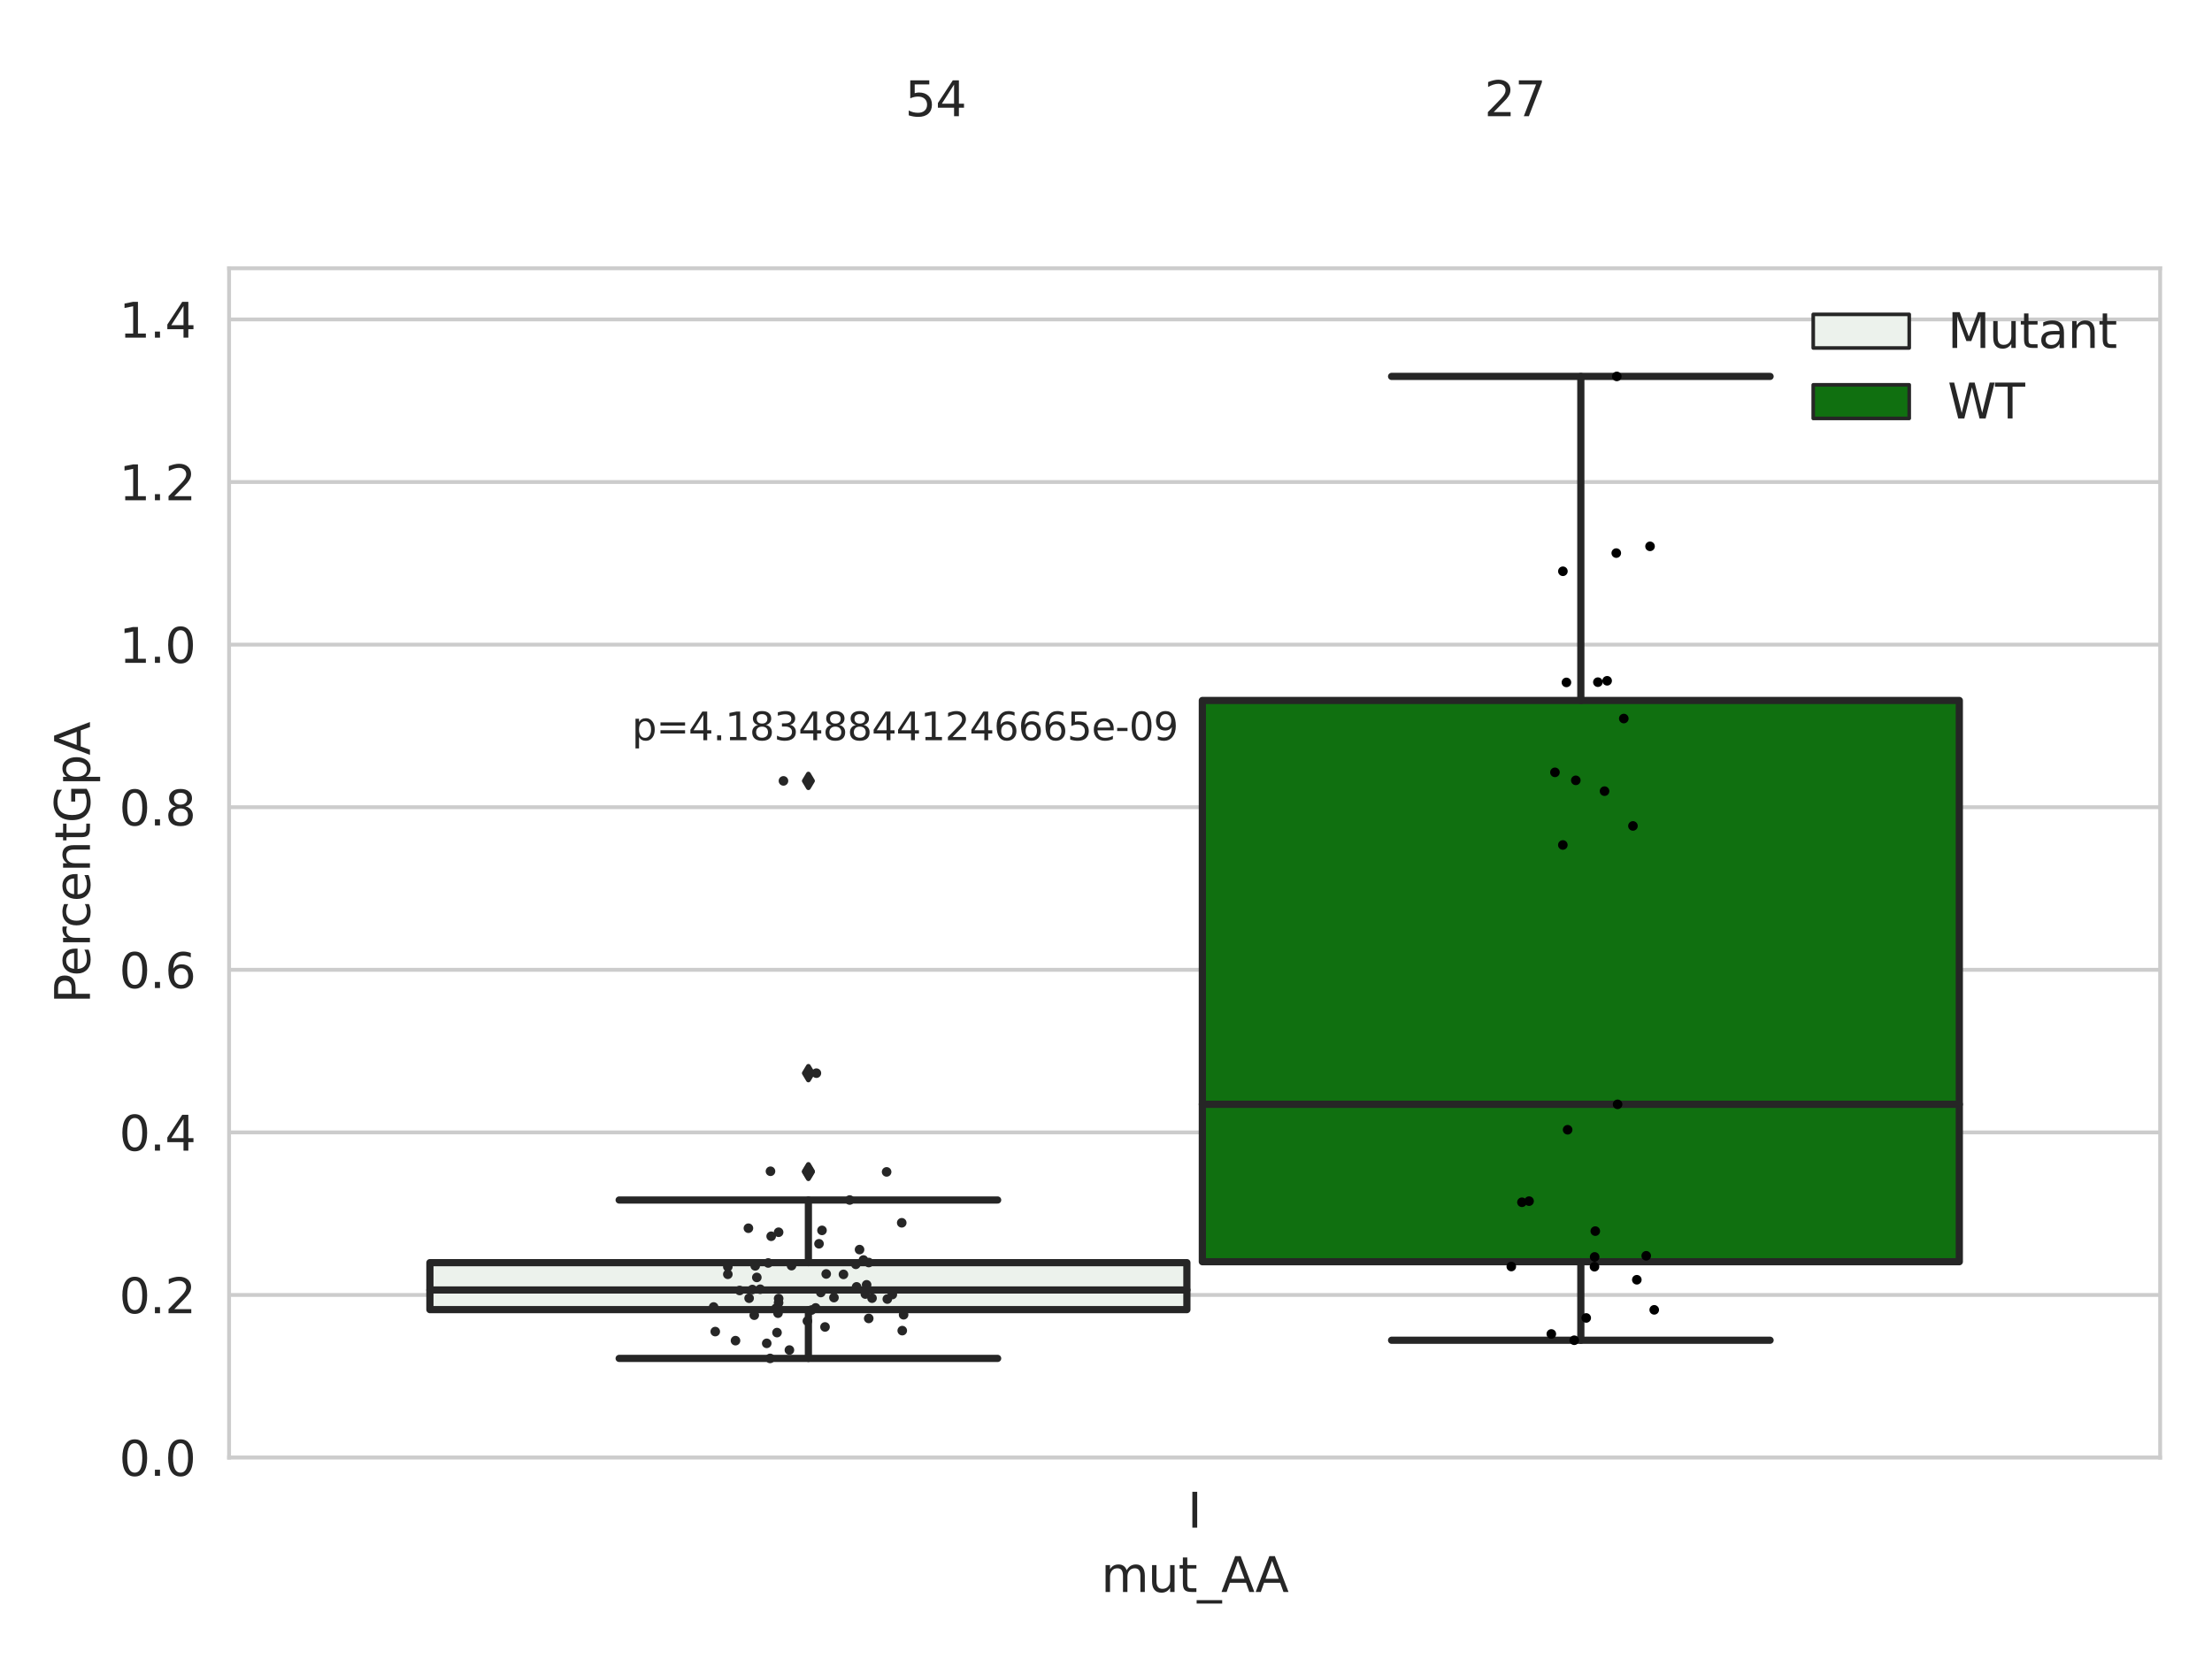 <?xml version="1.0" encoding="utf-8" standalone="no"?>
<!DOCTYPE svg PUBLIC "-//W3C//DTD SVG 1.1//EN"
  "http://www.w3.org/Graphics/SVG/1.1/DTD/svg11.dtd">
<svg xmlns:xlink="http://www.w3.org/1999/xlink" width="460.8pt" height="345.6pt" viewBox="0 0 460.8 345.6" xmlns="http://www.w3.org/2000/svg" version="1.1">
 <defs>
  <style type="text/css">*{stroke-linejoin: round; stroke-linecap: butt}</style>
 </defs>
 <g id="figure_1">
  <g id="patch_1">
   <path d="M 0 345.6 
L 460.8 345.6 
L 460.8 0 
L 0 0 
z
" style="fill: #ffffff"/>
  </g>
  <g id="axes_1">
   <g id="patch_2">
    <path d="M 47.72 303.64 
L 450 303.64 
L 450 55.89 
L 47.72 55.89 
z
" style="fill: #ffffff"/>
   </g>
   <g id="matplotlib.axis_1">
    <g id="xtick_1">
     <g id="text_1">
      <!-- I -->
      <g style="fill: #262626" transform="translate(247.385 318.238)scale(0.1 -0.1)">
       <defs>
        <path id="DejaVuSans-49" d="M 628 4666 
L 1259 4666 
L 1259 0 
L 628 0 
L 628 4666 
z
" transform="scale(0.016)"/>
       </defs>
       <use xlink:href="#DejaVuSans-49"/>
      </g>
     </g>
    </g>
    <g id="text_2">
     <!-- mut_AA -->
     <g style="fill: #262626" transform="translate(229.383 331.638)scale(0.1 -0.1)">
      <defs>
       <path id="DejaVuSans-6d" d="M 3328 2828 
Q 3544 3216 3844 3400 
Q 4144 3584 4550 3584 
Q 5097 3584 5394 3201 
Q 5691 2819 5691 2113 
L 5691 0 
L 5113 0 
L 5113 2094 
Q 5113 2597 4934 2840 
Q 4756 3084 4391 3084 
Q 3944 3084 3684 2787 
Q 3425 2491 3425 1978 
L 3425 0 
L 2847 0 
L 2847 2094 
Q 2847 2600 2669 2842 
Q 2491 3084 2119 3084 
Q 1678 3084 1418 2786 
Q 1159 2488 1159 1978 
L 1159 0 
L 581 0 
L 581 3500 
L 1159 3500 
L 1159 2956 
Q 1356 3278 1631 3431 
Q 1906 3584 2284 3584 
Q 2666 3584 2933 3390 
Q 3200 3197 3328 2828 
z
" transform="scale(0.016)"/>
       <path id="DejaVuSans-75" d="M 544 1381 
L 544 3500 
L 1119 3500 
L 1119 1403 
Q 1119 906 1312 657 
Q 1506 409 1894 409 
Q 2359 409 2629 706 
Q 2900 1003 2900 1516 
L 2900 3500 
L 3475 3500 
L 3475 0 
L 2900 0 
L 2900 538 
Q 2691 219 2414 64 
Q 2138 -91 1772 -91 
Q 1169 -91 856 284 
Q 544 659 544 1381 
z
M 1991 3584 
L 1991 3584 
z
" transform="scale(0.016)"/>
       <path id="DejaVuSans-74" d="M 1172 4494 
L 1172 3500 
L 2356 3500 
L 2356 3053 
L 1172 3053 
L 1172 1153 
Q 1172 725 1289 603 
Q 1406 481 1766 481 
L 2356 481 
L 2356 0 
L 1766 0 
Q 1100 0 847 248 
Q 594 497 594 1153 
L 594 3053 
L 172 3053 
L 172 3500 
L 594 3500 
L 594 4494 
L 1172 4494 
z
" transform="scale(0.016)"/>
       <path id="DejaVuSans-5f" d="M 3263 -1063 
L 3263 -1509 
L -63 -1509 
L -63 -1063 
L 3263 -1063 
z
" transform="scale(0.016)"/>
       <path id="DejaVuSans-41" d="M 2188 4044 
L 1331 1722 
L 3047 1722 
L 2188 4044 
z
M 1831 4666 
L 2547 4666 
L 4325 0 
L 3669 0 
L 3244 1197 
L 1141 1197 
L 716 0 
L 50 0 
L 1831 4666 
z
" transform="scale(0.016)"/>
      </defs>
      <use xlink:href="#DejaVuSans-6d"/>
      <use xlink:href="#DejaVuSans-75" x="97.412"/>
      <use xlink:href="#DejaVuSans-74" x="160.791"/>
      <use xlink:href="#DejaVuSans-5f" x="200"/>
      <use xlink:href="#DejaVuSans-41" x="250"/>
      <use xlink:href="#DejaVuSans-41" x="321.158"/>
     </g>
    </g>
   </g>
   <g id="matplotlib.axis_2">
    <g id="ytick_1">
     <g id="line2d_1">
      <path d="M 47.72 303.64 
L 450 303.64 
" clip-path="url(#pa1b3b8e34e)" style="fill: none; stroke: #cccccc; stroke-width: 0.8; stroke-linecap: round"/>
     </g>
     <g id="text_3">
      <!-- 0.0 -->
      <g style="fill: #262626" transform="translate(24.817 307.439)scale(0.1 -0.1)">
       <defs>
        <path id="DejaVuSans-30" d="M 2034 4250 
Q 1547 4250 1301 3770 
Q 1056 3291 1056 2328 
Q 1056 1369 1301 889 
Q 1547 409 2034 409 
Q 2525 409 2770 889 
Q 3016 1369 3016 2328 
Q 3016 3291 2770 3770 
Q 2525 4250 2034 4250 
z
M 2034 4750 
Q 2819 4750 3233 4129 
Q 3647 3509 3647 2328 
Q 3647 1150 3233 529 
Q 2819 -91 2034 -91 
Q 1250 -91 836 529 
Q 422 1150 422 2328 
Q 422 3509 836 4129 
Q 1250 4750 2034 4750 
z
" transform="scale(0.016)"/>
        <path id="DejaVuSans-2e" d="M 684 794 
L 1344 794 
L 1344 0 
L 684 0 
L 684 794 
z
" transform="scale(0.016)"/>
       </defs>
       <use xlink:href="#DejaVuSans-30"/>
       <use xlink:href="#DejaVuSans-2e" x="63.623"/>
       <use xlink:href="#DejaVuSans-30" x="95.41"/>
      </g>
     </g>
    </g>
    <g id="ytick_2">
     <g id="line2d_2">
      <path d="M 47.72 269.769 
L 450 269.769 
" clip-path="url(#pa1b3b8e34e)" style="fill: none; stroke: #cccccc; stroke-width: 0.8; stroke-linecap: round"/>
     </g>
     <g id="text_4">
      <!-- 0.2 -->
      <g style="fill: #262626" transform="translate(24.817 273.568)scale(0.1 -0.1)">
       <defs>
        <path id="DejaVuSans-32" d="M 1228 531 
L 3431 531 
L 3431 0 
L 469 0 
L 469 531 
Q 828 903 1448 1529 
Q 2069 2156 2228 2338 
Q 2531 2678 2651 2914 
Q 2772 3150 2772 3378 
Q 2772 3750 2511 3984 
Q 2250 4219 1831 4219 
Q 1534 4219 1204 4116 
Q 875 4013 500 3803 
L 500 4441 
Q 881 4594 1212 4672 
Q 1544 4750 1819 4750 
Q 2544 4750 2975 4387 
Q 3406 4025 3406 3419 
Q 3406 3131 3298 2873 
Q 3191 2616 2906 2266 
Q 2828 2175 2409 1742 
Q 1991 1309 1228 531 
z
" transform="scale(0.016)"/>
       </defs>
       <use xlink:href="#DejaVuSans-30"/>
       <use xlink:href="#DejaVuSans-2e" x="63.623"/>
       <use xlink:href="#DejaVuSans-32" x="95.41"/>
      </g>
     </g>
    </g>
    <g id="ytick_3">
     <g id="line2d_3">
      <path d="M 47.72 235.898 
L 450 235.898 
" clip-path="url(#pa1b3b8e34e)" style="fill: none; stroke: #cccccc; stroke-width: 0.8; stroke-linecap: round"/>
     </g>
     <g id="text_5">
      <!-- 0.4 -->
      <g style="fill: #262626" transform="translate(24.817 239.697)scale(0.1 -0.1)">
       <defs>
        <path id="DejaVuSans-34" d="M 2419 4116 
L 825 1625 
L 2419 1625 
L 2419 4116 
z
M 2253 4666 
L 3047 4666 
L 3047 1625 
L 3713 1625 
L 3713 1100 
L 3047 1100 
L 3047 0 
L 2419 0 
L 2419 1100 
L 313 1100 
L 313 1709 
L 2253 4666 
z
" transform="scale(0.016)"/>
       </defs>
       <use xlink:href="#DejaVuSans-30"/>
       <use xlink:href="#DejaVuSans-2e" x="63.623"/>
       <use xlink:href="#DejaVuSans-34" x="95.41"/>
      </g>
     </g>
    </g>
    <g id="ytick_4">
     <g id="line2d_4">
      <path d="M 47.72 202.026 
L 450 202.026 
" clip-path="url(#pa1b3b8e34e)" style="fill: none; stroke: #cccccc; stroke-width: 0.8; stroke-linecap: round"/>
     </g>
     <g id="text_6">
      <!-- 0.6 -->
      <g style="fill: #262626" transform="translate(24.817 205.826)scale(0.1 -0.1)">
       <defs>
        <path id="DejaVuSans-36" d="M 2113 2584 
Q 1688 2584 1439 2293 
Q 1191 2003 1191 1497 
Q 1191 994 1439 701 
Q 1688 409 2113 409 
Q 2538 409 2786 701 
Q 3034 994 3034 1497 
Q 3034 2003 2786 2293 
Q 2538 2584 2113 2584 
z
M 3366 4563 
L 3366 3988 
Q 3128 4100 2886 4159 
Q 2644 4219 2406 4219 
Q 1781 4219 1451 3797 
Q 1122 3375 1075 2522 
Q 1259 2794 1537 2939 
Q 1816 3084 2150 3084 
Q 2853 3084 3261 2657 
Q 3669 2231 3669 1497 
Q 3669 778 3244 343 
Q 2819 -91 2113 -91 
Q 1303 -91 875 529 
Q 447 1150 447 2328 
Q 447 3434 972 4092 
Q 1497 4750 2381 4750 
Q 2619 4750 2861 4703 
Q 3103 4656 3366 4563 
z
" transform="scale(0.016)"/>
       </defs>
       <use xlink:href="#DejaVuSans-30"/>
       <use xlink:href="#DejaVuSans-2e" x="63.623"/>
       <use xlink:href="#DejaVuSans-36" x="95.41"/>
      </g>
     </g>
    </g>
    <g id="ytick_5">
     <g id="line2d_5">
      <path d="M 47.72 168.155 
L 450 168.155 
" clip-path="url(#pa1b3b8e34e)" style="fill: none; stroke: #cccccc; stroke-width: 0.8; stroke-linecap: round"/>
     </g>
     <g id="text_7">
      <!-- 0.8 -->
      <g style="fill: #262626" transform="translate(24.817 171.954)scale(0.1 -0.1)">
       <defs>
        <path id="DejaVuSans-38" d="M 2034 2216 
Q 1584 2216 1326 1975 
Q 1069 1734 1069 1313 
Q 1069 891 1326 650 
Q 1584 409 2034 409 
Q 2484 409 2743 651 
Q 3003 894 3003 1313 
Q 3003 1734 2745 1975 
Q 2488 2216 2034 2216 
z
M 1403 2484 
Q 997 2584 770 2862 
Q 544 3141 544 3541 
Q 544 4100 942 4425 
Q 1341 4750 2034 4750 
Q 2731 4750 3128 4425 
Q 3525 4100 3525 3541 
Q 3525 3141 3298 2862 
Q 3072 2584 2669 2484 
Q 3125 2378 3379 2068 
Q 3634 1759 3634 1313 
Q 3634 634 3220 271 
Q 2806 -91 2034 -91 
Q 1263 -91 848 271 
Q 434 634 434 1313 
Q 434 1759 690 2068 
Q 947 2378 1403 2484 
z
M 1172 3481 
Q 1172 3119 1398 2916 
Q 1625 2713 2034 2713 
Q 2441 2713 2670 2916 
Q 2900 3119 2900 3481 
Q 2900 3844 2670 4047 
Q 2441 4250 2034 4250 
Q 1625 4250 1398 4047 
Q 1172 3844 1172 3481 
z
" transform="scale(0.016)"/>
       </defs>
       <use xlink:href="#DejaVuSans-30"/>
       <use xlink:href="#DejaVuSans-2e" x="63.623"/>
       <use xlink:href="#DejaVuSans-38" x="95.41"/>
      </g>
     </g>
    </g>
    <g id="ytick_6">
     <g id="line2d_6">
      <path d="M 47.72 134.284 
L 450 134.284 
" clip-path="url(#pa1b3b8e34e)" style="fill: none; stroke: #cccccc; stroke-width: 0.8; stroke-linecap: round"/>
     </g>
     <g id="text_8">
      <!-- 1.0 -->
      <g style="fill: #262626" transform="translate(24.817 138.083)scale(0.1 -0.1)">
       <defs>
        <path id="DejaVuSans-31" d="M 794 531 
L 1825 531 
L 1825 4091 
L 703 3866 
L 703 4441 
L 1819 4666 
L 2450 4666 
L 2450 531 
L 3481 531 
L 3481 0 
L 794 0 
L 794 531 
z
" transform="scale(0.016)"/>
       </defs>
       <use xlink:href="#DejaVuSans-31"/>
       <use xlink:href="#DejaVuSans-2e" x="63.623"/>
       <use xlink:href="#DejaVuSans-30" x="95.41"/>
      </g>
     </g>
    </g>
    <g id="ytick_7">
     <g id="line2d_7">
      <path d="M 47.72 100.413 
L 450 100.413 
" clip-path="url(#pa1b3b8e34e)" style="fill: none; stroke: #cccccc; stroke-width: 0.8; stroke-linecap: round"/>
     </g>
     <g id="text_9">
      <!-- 1.2 -->
      <g style="fill: #262626" transform="translate(24.817 104.212)scale(0.1 -0.1)">
       <use xlink:href="#DejaVuSans-31"/>
       <use xlink:href="#DejaVuSans-2e" x="63.623"/>
       <use xlink:href="#DejaVuSans-32" x="95.41"/>
      </g>
     </g>
    </g>
    <g id="ytick_8">
     <g id="line2d_8">
      <path d="M 47.72 66.542 
L 450 66.542 
" clip-path="url(#pa1b3b8e34e)" style="fill: none; stroke: #cccccc; stroke-width: 0.8; stroke-linecap: round"/>
     </g>
     <g id="text_10">
      <!-- 1.4 -->
      <g style="fill: #262626" transform="translate(24.817 70.341)scale(0.1 -0.1)">
       <use xlink:href="#DejaVuSans-31"/>
       <use xlink:href="#DejaVuSans-2e" x="63.623"/>
       <use xlink:href="#DejaVuSans-34" x="95.41"/>
      </g>
     </g>
    </g>
    <g id="text_11">
     <!-- PercentGpA -->
     <g style="fill: #262626" transform="translate(18.737 209.041)rotate(-90)scale(0.1 -0.1)">
      <defs>
       <path id="DejaVuSans-50" d="M 1259 4147 
L 1259 2394 
L 2053 2394 
Q 2494 2394 2734 2622 
Q 2975 2850 2975 3272 
Q 2975 3691 2734 3919 
Q 2494 4147 2053 4147 
L 1259 4147 
z
M 628 4666 
L 2053 4666 
Q 2838 4666 3239 4311 
Q 3641 3956 3641 3272 
Q 3641 2581 3239 2228 
Q 2838 1875 2053 1875 
L 1259 1875 
L 1259 0 
L 628 0 
L 628 4666 
z
" transform="scale(0.016)"/>
       <path id="DejaVuSans-65" d="M 3597 1894 
L 3597 1613 
L 953 1613 
Q 991 1019 1311 708 
Q 1631 397 2203 397 
Q 2534 397 2845 478 
Q 3156 559 3463 722 
L 3463 178 
Q 3153 47 2828 -22 
Q 2503 -91 2169 -91 
Q 1331 -91 842 396 
Q 353 884 353 1716 
Q 353 2575 817 3079 
Q 1281 3584 2069 3584 
Q 2775 3584 3186 3129 
Q 3597 2675 3597 1894 
z
M 3022 2063 
Q 3016 2534 2758 2815 
Q 2500 3097 2075 3097 
Q 1594 3097 1305 2825 
Q 1016 2553 972 2059 
L 3022 2063 
z
" transform="scale(0.016)"/>
       <path id="DejaVuSans-72" d="M 2631 2963 
Q 2534 3019 2420 3045 
Q 2306 3072 2169 3072 
Q 1681 3072 1420 2755 
Q 1159 2438 1159 1844 
L 1159 0 
L 581 0 
L 581 3500 
L 1159 3500 
L 1159 2956 
Q 1341 3275 1631 3429 
Q 1922 3584 2338 3584 
Q 2397 3584 2469 3576 
Q 2541 3569 2628 3553 
L 2631 2963 
z
" transform="scale(0.016)"/>
       <path id="DejaVuSans-63" d="M 3122 3366 
L 3122 2828 
Q 2878 2963 2633 3030 
Q 2388 3097 2138 3097 
Q 1578 3097 1268 2742 
Q 959 2388 959 1747 
Q 959 1106 1268 751 
Q 1578 397 2138 397 
Q 2388 397 2633 464 
Q 2878 531 3122 666 
L 3122 134 
Q 2881 22 2623 -34 
Q 2366 -91 2075 -91 
Q 1284 -91 818 406 
Q 353 903 353 1747 
Q 353 2603 823 3093 
Q 1294 3584 2113 3584 
Q 2378 3584 2631 3529 
Q 2884 3475 3122 3366 
z
" transform="scale(0.016)"/>
       <path id="DejaVuSans-6e" d="M 3513 2113 
L 3513 0 
L 2938 0 
L 2938 2094 
Q 2938 2591 2744 2837 
Q 2550 3084 2163 3084 
Q 1697 3084 1428 2787 
Q 1159 2491 1159 1978 
L 1159 0 
L 581 0 
L 581 3500 
L 1159 3500 
L 1159 2956 
Q 1366 3272 1645 3428 
Q 1925 3584 2291 3584 
Q 2894 3584 3203 3211 
Q 3513 2838 3513 2113 
z
" transform="scale(0.016)"/>
       <path id="DejaVuSans-47" d="M 3809 666 
L 3809 1919 
L 2778 1919 
L 2778 2438 
L 4434 2438 
L 4434 434 
Q 4069 175 3628 42 
Q 3188 -91 2688 -91 
Q 1594 -91 976 548 
Q 359 1188 359 2328 
Q 359 3472 976 4111 
Q 1594 4750 2688 4750 
Q 3144 4750 3555 4637 
Q 3966 4525 4313 4306 
L 4313 3634 
Q 3963 3931 3569 4081 
Q 3175 4231 2741 4231 
Q 1884 4231 1454 3753 
Q 1025 3275 1025 2328 
Q 1025 1384 1454 906 
Q 1884 428 2741 428 
Q 3075 428 3337 486 
Q 3600 544 3809 666 
z
" transform="scale(0.016)"/>
       <path id="DejaVuSans-70" d="M 1159 525 
L 1159 -1331 
L 581 -1331 
L 581 3500 
L 1159 3500 
L 1159 2969 
Q 1341 3281 1617 3432 
Q 1894 3584 2278 3584 
Q 2916 3584 3314 3078 
Q 3713 2572 3713 1747 
Q 3713 922 3314 415 
Q 2916 -91 2278 -91 
Q 1894 -91 1617 61 
Q 1341 213 1159 525 
z
M 3116 1747 
Q 3116 2381 2855 2742 
Q 2594 3103 2138 3103 
Q 1681 3103 1420 2742 
Q 1159 2381 1159 1747 
Q 1159 1113 1420 752 
Q 1681 391 2138 391 
Q 2594 391 2855 752 
Q 3116 1113 3116 1747 
z
" transform="scale(0.016)"/>
      </defs>
      <use xlink:href="#DejaVuSans-50"/>
      <use xlink:href="#DejaVuSans-65" x="56.678"/>
      <use xlink:href="#DejaVuSans-72" x="118.201"/>
      <use xlink:href="#DejaVuSans-63" x="157.064"/>
      <use xlink:href="#DejaVuSans-65" x="212.045"/>
      <use xlink:href="#DejaVuSans-6e" x="273.568"/>
      <use xlink:href="#DejaVuSans-74" x="336.947"/>
      <use xlink:href="#DejaVuSans-47" x="376.156"/>
      <use xlink:href="#DejaVuSans-70" x="453.646"/>
      <use xlink:href="#DejaVuSans-41" x="517.123"/>
     </g>
    </g>
   </g>
   <g id="patch_3">
    <path d="M 89.557 272.821 
L 247.251 272.821 
L 247.251 263.032 
L 89.557 263.032 
L 89.557 272.821 
z
" clip-path="url(#pa1b3b8e34e)" style="fill: #ecf2ec; stroke: #262626; stroke-width: 1.5; stroke-linejoin: miter"/>
   </g>
   <g id="patch_4">
    <path d="M 250.469 262.838 
L 408.163 262.838 
L 408.163 145.922 
L 250.469 145.922 
L 250.469 262.838 
z
" clip-path="url(#pa1b3b8e34e)" style="fill: #107010; stroke: #262626; stroke-width: 1.5; stroke-linejoin: miter"/>
   </g>
   <g id="patch_5">
    <path d="M 248.86 303.64 
L 248.86 303.64 
L 248.86 303.64 
L 248.86 303.64 
z
" clip-path="url(#pa1b3b8e34e)" style="fill: #ecf2ec; stroke: #262626; stroke-width: 0.75; stroke-linejoin: miter"/>
   </g>
   <g id="patch_6">
    <path d="M 248.86 303.64 
L 248.86 303.64 
L 248.86 303.64 
L 248.86 303.64 
z
" clip-path="url(#pa1b3b8e34e)" style="fill: #107010; stroke: #262626; stroke-width: 0.75; stroke-linejoin: miter"/>
   </g>
   <g id="PathCollection_1"/>
   <g id="PathCollection_2"/>
   <g id="line2d_9">
    <path d="M 168.404 272.821 
L 168.404 282.981 
" clip-path="url(#pa1b3b8e34e)" style="fill: none; stroke: #262626; stroke-width: 1.5; stroke-linecap: round"/>
   </g>
   <g id="line2d_10">
    <path d="M 168.404 263.032 
L 168.404 249.984 
" clip-path="url(#pa1b3b8e34e)" style="fill: none; stroke: #262626; stroke-width: 1.5; stroke-linecap: round"/>
   </g>
   <g id="line2d_11">
    <path d="M 128.981 282.981 
L 207.827 282.981 
" clip-path="url(#pa1b3b8e34e)" style="fill: none; stroke: #262626; stroke-width: 1.5; stroke-linecap: round"/>
   </g>
   <g id="line2d_12">
    <path d="M 128.981 249.984 
L 207.827 249.984 
" clip-path="url(#pa1b3b8e34e)" style="fill: none; stroke: #262626; stroke-width: 1.5; stroke-linecap: round"/>
   </g>
   <g id="line2d_13">
    <defs>
     <path id="md64debf2a4" d="M -0 1.414 
L 0.849 0 
L 0 -1.414 
L -0.849 -0 
z
" style="stroke: #262626; stroke-linejoin: miter"/>
    </defs>
    <g clip-path="url(#pa1b3b8e34e)">
     <use xlink:href="#md64debf2a4" x="168.404" y="223.558" style="fill: #262626; stroke: #262626; stroke-linejoin: miter"/>
     <use xlink:href="#md64debf2a4" x="168.404" y="243.995" style="fill: #262626; stroke: #262626; stroke-linejoin: miter"/>
     <use xlink:href="#md64debf2a4" x="168.404" y="162.674" style="fill: #262626; stroke: #262626; stroke-linejoin: miter"/>
     <use xlink:href="#md64debf2a4" x="168.404" y="244.127" style="fill: #262626; stroke: #262626; stroke-linejoin: miter"/>
    </g>
   </g>
   <g id="line2d_14">
    <path d="M 329.316 262.838 
L 329.316 279.198 
" clip-path="url(#pa1b3b8e34e)" style="fill: none; stroke: #262626; stroke-width: 1.5; stroke-linecap: round"/>
   </g>
   <g id="line2d_15">
    <path d="M 329.316 145.922 
L 329.316 78.412 
" clip-path="url(#pa1b3b8e34e)" style="fill: none; stroke: #262626; stroke-width: 1.5; stroke-linecap: round"/>
   </g>
   <g id="line2d_16">
    <path d="M 289.893 279.198 
L 368.739 279.198 
" clip-path="url(#pa1b3b8e34e)" style="fill: none; stroke: #262626; stroke-width: 1.5; stroke-linecap: round"/>
   </g>
   <g id="line2d_17">
    <path d="M 289.893 78.412 
L 368.739 78.412 
" clip-path="url(#pa1b3b8e34e)" style="fill: none; stroke: #262626; stroke-width: 1.5; stroke-linecap: round"/>
   </g>
   <g id="line2d_18"/>
   <g id="line2d_19">
    <path d="M 89.557 268.731 
L 247.251 268.731 
" clip-path="url(#pa1b3b8e34e)" style="fill: none; stroke: #262626; stroke-width: 1.5; stroke-linecap: round"/>
   </g>
   <g id="line2d_20">
    <path d="M 250.469 230.05 
L 408.163 230.05 
" clip-path="url(#pa1b3b8e34e)" style="fill: none; stroke: #262626; stroke-width: 1.5; stroke-linecap: round"/>
   </g>
   <g id="patch_7">
    <path d="M 47.72 303.64 
L 47.72 55.89 
" style="fill: none; stroke: #cccccc; stroke-width: 0.8; stroke-linejoin: miter; stroke-linecap: square"/>
   </g>
   <g id="patch_8">
    <path d="M 450 303.64 
L 450 55.89 
" style="fill: none; stroke: #cccccc; stroke-width: 0.8; stroke-linejoin: miter; stroke-linecap: square"/>
   </g>
   <g id="patch_9">
    <path d="M 47.72 303.64 
L 450 303.64 
" style="fill: none; stroke: #cccccc; stroke-width: 0.8; stroke-linejoin: miter; stroke-linecap: square"/>
   </g>
   <g id="patch_10">
    <path d="M 47.72 55.89 
L 450 55.89 
" style="fill: none; stroke: #cccccc; stroke-width: 0.8; stroke-linejoin: miter; stroke-linecap: square"/>
   </g>
   <g id="PathCollection_3">
    <defs>
     <path id="C0_0_74ad666fc6" d="M 0 1 
C 0.265 1 0.52 0.895 0.707 0.707 
C 0.895 0.52 1 0.265 1 -0 
C 1 -0.265 0.895 -0.52 0.707 -0.707 
C 0.52 -0.895 0.265 -1 0 -1 
C -0.265 -1 -0.52 -0.895 -0.707 -0.707 
C -0.895 -0.52 -1 -0.265 -1 0 
C -1 0.265 -0.895 0.52 -0.707 0.707 
C -0.52 0.895 -0.265 1 0 1 
z
"/>
    </defs>
    <g clip-path="url(#pa1b3b8e34e)">
     <use xlink:href="#C0_0_74ad666fc6" x="179.06" y="260.313" style="fill: #262626"/>
    </g>
    <g clip-path="url(#pa1b3b8e34e)">
     <use xlink:href="#C0_0_74ad666fc6" x="179.872" y="262.479" style="fill: #262626"/>
    </g>
    <g clip-path="url(#pa1b3b8e34e)">
     <use xlink:href="#C0_0_74ad666fc6" x="160.426" y="282.981" style="fill: #262626"/>
    </g>
    <g clip-path="url(#pa1b3b8e34e)">
     <use xlink:href="#C0_0_74ad666fc6" x="173.728" y="270.312" style="fill: #262626"/>
    </g>
    <g clip-path="url(#pa1b3b8e34e)">
     <use xlink:href="#C0_0_74ad666fc6" x="148.663" y="272.271" style="fill: #262626"/>
    </g>
    <g clip-path="url(#pa1b3b8e34e)">
     <use xlink:href="#C0_0_74ad666fc6" x="170.069" y="223.558" style="fill: #262626"/>
    </g>
    <g clip-path="url(#pa1b3b8e34e)">
     <use xlink:href="#C0_0_74ad666fc6" x="160.031" y="263.1" style="fill: #262626"/>
    </g>
    <g clip-path="url(#pa1b3b8e34e)">
     <use xlink:href="#C0_0_74ad666fc6" x="153.218" y="279.282" style="fill: #262626"/>
    </g>
    <g clip-path="url(#pa1b3b8e34e)">
     <use xlink:href="#C0_0_74ad666fc6" x="154.081" y="268.83" style="fill: #262626"/>
    </g>
    <g clip-path="url(#pa1b3b8e34e)">
     <use xlink:href="#C0_0_74ad666fc6" x="157.125" y="273.976" style="fill: #262626"/>
    </g>
    <g clip-path="url(#pa1b3b8e34e)">
     <use xlink:href="#C0_0_74ad666fc6" x="175.71" y="265.478" style="fill: #262626"/>
    </g>
    <g clip-path="url(#pa1b3b8e34e)">
     <use xlink:href="#C0_0_74ad666fc6" x="169.916" y="272.462" style="fill: #262626"/>
    </g>
    <g clip-path="url(#pa1b3b8e34e)">
     <use xlink:href="#C0_0_74ad666fc6" x="188.237" y="273.89" style="fill: #262626"/>
    </g>
    <g clip-path="url(#pa1b3b8e34e)">
     <use xlink:href="#C0_0_74ad666fc6" x="177.007" y="249.984" style="fill: #262626"/>
    </g>
    <g clip-path="url(#pa1b3b8e34e)">
     <use xlink:href="#C0_0_74ad666fc6" x="160.506" y="243.995" style="fill: #262626"/>
    </g>
    <g clip-path="url(#pa1b3b8e34e)">
     <use xlink:href="#C0_0_74ad666fc6" x="180.27" y="269.573" style="fill: #262626"/>
    </g>
    <g clip-path="url(#pa1b3b8e34e)">
     <use xlink:href="#C0_0_74ad666fc6" x="157.325" y="263.703" style="fill: #262626"/>
    </g>
    <g clip-path="url(#pa1b3b8e34e)">
     <use xlink:href="#C0_0_74ad666fc6" x="180.983" y="263.01" style="fill: #262626"/>
    </g>
    <g clip-path="url(#pa1b3b8e34e)">
     <use xlink:href="#C0_0_74ad666fc6" x="187.847" y="254.729" style="fill: #262626"/>
    </g>
    <g clip-path="url(#pa1b3b8e34e)">
     <use xlink:href="#C0_0_74ad666fc6" x="160.65" y="257.536" style="fill: #262626"/>
    </g>
    <g clip-path="url(#pa1b3b8e34e)">
     <use xlink:href="#C0_0_74ad666fc6" x="159.724" y="279.842" style="fill: #262626"/>
    </g>
    <g clip-path="url(#pa1b3b8e34e)">
     <use xlink:href="#C0_0_74ad666fc6" x="168.193" y="275.194" style="fill: #262626"/>
    </g>
    <g clip-path="url(#pa1b3b8e34e)">
     <use xlink:href="#C0_0_74ad666fc6" x="162.194" y="271.385" style="fill: #262626"/>
    </g>
    <g clip-path="url(#pa1b3b8e34e)">
     <use xlink:href="#C0_0_74ad666fc6" x="178.445" y="268.078" style="fill: #262626"/>
    </g>
    <g clip-path="url(#pa1b3b8e34e)">
     <use xlink:href="#C0_0_74ad666fc6" x="178.279" y="263.381" style="fill: #262626"/>
    </g>
    <g clip-path="url(#pa1b3b8e34e)">
     <use xlink:href="#C0_0_74ad666fc6" x="171.236" y="256.311" style="fill: #262626"/>
    </g>
    <g clip-path="url(#pa1b3b8e34e)">
     <use xlink:href="#C0_0_74ad666fc6" x="185.891" y="269.673" style="fill: #262626"/>
    </g>
    <g clip-path="url(#pa1b3b8e34e)">
     <use xlink:href="#C0_0_74ad666fc6" x="162.199" y="256.699" style="fill: #262626"/>
    </g>
    <g clip-path="url(#pa1b3b8e34e)">
     <use xlink:href="#C0_0_74ad666fc6" x="156.73" y="268.632" style="fill: #262626"/>
    </g>
    <g clip-path="url(#pa1b3b8e34e)">
     <use xlink:href="#C0_0_74ad666fc6" x="156.055" y="270.44" style="fill: #262626"/>
    </g>
    <g clip-path="url(#pa1b3b8e34e)">
     <use xlink:href="#C0_0_74ad666fc6" x="149.001" y="277.392" style="fill: #262626"/>
    </g>
    <g clip-path="url(#pa1b3b8e34e)">
     <use xlink:href="#C0_0_74ad666fc6" x="187.955" y="277.195" style="fill: #262626"/>
    </g>
    <g clip-path="url(#pa1b3b8e34e)">
     <use xlink:href="#C0_0_74ad666fc6" x="180.534" y="267.65" style="fill: #262626"/>
    </g>
    <g clip-path="url(#pa1b3b8e34e)">
     <use xlink:href="#C0_0_74ad666fc6" x="164.447" y="281.239" style="fill: #262626"/>
    </g>
    <g clip-path="url(#pa1b3b8e34e)">
     <use xlink:href="#C0_0_74ad666fc6" x="151.621" y="265.457" style="fill: #262626"/>
    </g>
    <g clip-path="url(#pa1b3b8e34e)">
     <use xlink:href="#C0_0_74ad666fc6" x="169.056" y="272.906" style="fill: #262626"/>
    </g>
    <g clip-path="url(#pa1b3b8e34e)">
     <use xlink:href="#C0_0_74ad666fc6" x="163.208" y="162.674" style="fill: #262626"/>
    </g>
    <g clip-path="url(#pa1b3b8e34e)">
     <use xlink:href="#C0_0_74ad666fc6" x="171.867" y="276.43" style="fill: #262626"/>
    </g>
    <g clip-path="url(#pa1b3b8e34e)">
     <use xlink:href="#C0_0_74ad666fc6" x="181.66" y="270.429" style="fill: #262626"/>
    </g>
    <g clip-path="url(#pa1b3b8e34e)">
     <use xlink:href="#C0_0_74ad666fc6" x="164.89" y="263.654" style="fill: #262626"/>
    </g>
    <g clip-path="url(#pa1b3b8e34e)">
     <use xlink:href="#C0_0_74ad666fc6" x="180.972" y="274.653" style="fill: #262626"/>
    </g>
    <g clip-path="url(#pa1b3b8e34e)">
     <use xlink:href="#C0_0_74ad666fc6" x="162.073" y="273.559" style="fill: #262626"/>
    </g>
    <g clip-path="url(#pa1b3b8e34e)">
     <use xlink:href="#C0_0_74ad666fc6" x="155.908" y="255.86" style="fill: #262626"/>
    </g>
    <g clip-path="url(#pa1b3b8e34e)">
     <use xlink:href="#C0_0_74ad666fc6" x="151.619" y="263.888" style="fill: #262626"/>
    </g>
    <g clip-path="url(#pa1b3b8e34e)">
     <use xlink:href="#C0_0_74ad666fc6" x="158.367" y="268.57" style="fill: #262626"/>
    </g>
    <g clip-path="url(#pa1b3b8e34e)">
     <use xlink:href="#C0_0_74ad666fc6" x="184.843" y="270.617" style="fill: #262626"/>
    </g>
    <g clip-path="url(#pa1b3b8e34e)">
     <use xlink:href="#C0_0_74ad666fc6" x="161.638" y="272.565" style="fill: #262626"/>
    </g>
    <g clip-path="url(#pa1b3b8e34e)">
     <use xlink:href="#C0_0_74ad666fc6" x="157.66" y="266.111" style="fill: #262626"/>
    </g>
    <g clip-path="url(#pa1b3b8e34e)">
     <use xlink:href="#C0_0_74ad666fc6" x="170.614" y="259.103" style="fill: #262626"/>
    </g>
    <g clip-path="url(#pa1b3b8e34e)">
     <use xlink:href="#C0_0_74ad666fc6" x="162.207" y="270.513" style="fill: #262626"/>
    </g>
    <g clip-path="url(#pa1b3b8e34e)">
     <use xlink:href="#C0_0_74ad666fc6" x="184.698" y="244.127" style="fill: #262626"/>
    </g>
    <g clip-path="url(#pa1b3b8e34e)">
     <use xlink:href="#C0_0_74ad666fc6" x="161.865" y="277.603" style="fill: #262626"/>
    </g>
    <g clip-path="url(#pa1b3b8e34e)">
     <use xlink:href="#C0_0_74ad666fc6" x="170.99" y="269.254" style="fill: #262626"/>
    </g>
    <g clip-path="url(#pa1b3b8e34e)">
     <use xlink:href="#C0_0_74ad666fc6" x="172.114" y="265.389" style="fill: #262626"/>
    </g>
   </g>
   <g id="PathCollection_4">
    <defs>
     <path id="C1_0_c1ab51f7ce" d="M 0 1 
C 0.265 1 0.52 0.895 0.707 0.707 
C 0.895 0.52 1 0.265 1 -0 
C 1 -0.265 0.895 -0.52 0.707 -0.707 
C 0.52 -0.895 0.265 -1 0 -1 
C -0.265 -1 -0.52 -0.895 -0.707 -0.707 
C -0.895 -0.52 -1 -0.265 -1 0 
C -1 0.265 -0.895 0.52 -0.707 0.707 
C -0.52 0.895 -0.265 1 0 1 
z
"/>
    </defs>
    <g clip-path="url(#pa1b3b8e34e)">
     <use xlink:href="#C1_0_c1ab51f7ce" x="340.173" y="172.057"/>
    </g>
    <g clip-path="url(#pa1b3b8e34e)">
     <use xlink:href="#C1_0_c1ab51f7ce" x="332.195" y="261.838"/>
    </g>
    <g clip-path="url(#pa1b3b8e34e)">
     <use xlink:href="#C1_0_c1ab51f7ce" x="336.974" y="230.05"/>
    </g>
    <g clip-path="url(#pa1b3b8e34e)">
     <use xlink:href="#C1_0_c1ab51f7ce" x="323.169" y="277.888"/>
    </g>
    <g clip-path="url(#pa1b3b8e34e)">
     <use xlink:href="#C1_0_c1ab51f7ce" x="342.937" y="261.605"/>
    </g>
    <g clip-path="url(#pa1b3b8e34e)">
     <use xlink:href="#C1_0_c1ab51f7ce" x="338.266" y="149.685"/>
    </g>
    <g clip-path="url(#pa1b3b8e34e)">
     <use xlink:href="#C1_0_c1ab51f7ce" x="325.568" y="176.023"/>
    </g>
    <g clip-path="url(#pa1b3b8e34e)">
     <use xlink:href="#C1_0_c1ab51f7ce" x="314.83" y="263.839"/>
    </g>
    <g clip-path="url(#pa1b3b8e34e)">
     <use xlink:href="#C1_0_c1ab51f7ce" x="318.532" y="250.219"/>
    </g>
    <g clip-path="url(#pa1b3b8e34e)">
     <use xlink:href="#C1_0_c1ab51f7ce" x="330.437" y="274.551"/>
    </g>
    <g clip-path="url(#pa1b3b8e34e)">
     <use xlink:href="#C1_0_c1ab51f7ce" x="317.05" y="250.452"/>
    </g>
    <g clip-path="url(#pa1b3b8e34e)">
     <use xlink:href="#C1_0_c1ab51f7ce" x="327.946" y="279.198"/>
    </g>
    <g clip-path="url(#pa1b3b8e34e)">
     <use xlink:href="#C1_0_c1ab51f7ce" x="332.327" y="256.465"/>
    </g>
    <g clip-path="url(#pa1b3b8e34e)">
     <use xlink:href="#C1_0_c1ab51f7ce" x="344.606" y="272.862"/>
    </g>
    <g clip-path="url(#pa1b3b8e34e)">
     <use xlink:href="#C1_0_c1ab51f7ce" x="328.269" y="162.558"/>
    </g>
    <g clip-path="url(#pa1b3b8e34e)">
     <use xlink:href="#C1_0_c1ab51f7ce" x="332.868" y="142.107"/>
    </g>
    <g clip-path="url(#pa1b3b8e34e)">
     <use xlink:href="#C1_0_c1ab51f7ce" x="326.316" y="142.158"/>
    </g>
    <g clip-path="url(#pa1b3b8e34e)">
     <use xlink:href="#C1_0_c1ab51f7ce" x="343.733" y="113.812"/>
    </g>
    <g clip-path="url(#pa1b3b8e34e)">
     <use xlink:href="#C1_0_c1ab51f7ce" x="332.163" y="263.879"/>
    </g>
    <g clip-path="url(#pa1b3b8e34e)">
     <use xlink:href="#C1_0_c1ab51f7ce" x="326.565" y="235.349"/>
    </g>
    <g clip-path="url(#pa1b3b8e34e)">
     <use xlink:href="#C1_0_c1ab51f7ce" x="336.7" y="115.219"/>
    </g>
    <g clip-path="url(#pa1b3b8e34e)">
     <use xlink:href="#C1_0_c1ab51f7ce" x="340.98" y="266.596"/>
    </g>
    <g clip-path="url(#pa1b3b8e34e)">
     <use xlink:href="#C1_0_c1ab51f7ce" x="334.254" y="164.812"/>
    </g>
    <g clip-path="url(#pa1b3b8e34e)">
     <use xlink:href="#C1_0_c1ab51f7ce" x="336.81" y="78.412"/>
    </g>
    <g clip-path="url(#pa1b3b8e34e)">
     <use xlink:href="#C1_0_c1ab51f7ce" x="325.579" y="119.005"/>
    </g>
    <g clip-path="url(#pa1b3b8e34e)">
     <use xlink:href="#C1_0_c1ab51f7ce" x="323.926" y="160.893"/>
    </g>
    <g clip-path="url(#pa1b3b8e34e)">
     <use xlink:href="#C1_0_c1ab51f7ce" x="334.795" y="141.821"/>
    </g>
   </g>
   <g id="text_12">
    <!-- 54 -->
    <g style="fill: #262626" transform="translate(188.518 24.203)scale(0.1 -0.1)">
     <defs>
      <path id="DejaVuSans-35" d="M 691 4666 
L 3169 4666 
L 3169 4134 
L 1269 4134 
L 1269 2991 
Q 1406 3038 1543 3061 
Q 1681 3084 1819 3084 
Q 2600 3084 3056 2656 
Q 3513 2228 3513 1497 
Q 3513 744 3044 326 
Q 2575 -91 1722 -91 
Q 1428 -91 1123 -41 
Q 819 9 494 109 
L 494 744 
Q 775 591 1075 516 
Q 1375 441 1709 441 
Q 2250 441 2565 725 
Q 2881 1009 2881 1497 
Q 2881 1984 2565 2268 
Q 2250 2553 1709 2553 
Q 1456 2553 1204 2497 
Q 953 2441 691 2322 
L 691 4666 
z
" transform="scale(0.016)"/>
     </defs>
     <use xlink:href="#DejaVuSans-35"/>
     <use xlink:href="#DejaVuSans-34" x="63.623"/>
    </g>
   </g>
   <g id="text_13">
    <!-- p=4.183488441246665e-09 -->
    <g style="fill: #262626" transform="translate(131.641 154.206)scale(0.08 -0.08)">
     <defs>
      <path id="DejaVuSans-3d" d="M 678 2906 
L 4684 2906 
L 4684 2381 
L 678 2381 
L 678 2906 
z
M 678 1631 
L 4684 1631 
L 4684 1100 
L 678 1100 
L 678 1631 
z
" transform="scale(0.016)"/>
      <path id="DejaVuSans-33" d="M 2597 2516 
Q 3050 2419 3304 2112 
Q 3559 1806 3559 1356 
Q 3559 666 3084 287 
Q 2609 -91 1734 -91 
Q 1441 -91 1130 -33 
Q 819 25 488 141 
L 488 750 
Q 750 597 1062 519 
Q 1375 441 1716 441 
Q 2309 441 2620 675 
Q 2931 909 2931 1356 
Q 2931 1769 2642 2001 
Q 2353 2234 1838 2234 
L 1294 2234 
L 1294 2753 
L 1863 2753 
Q 2328 2753 2575 2939 
Q 2822 3125 2822 3475 
Q 2822 3834 2567 4026 
Q 2313 4219 1838 4219 
Q 1578 4219 1281 4162 
Q 984 4106 628 3988 
L 628 4550 
Q 988 4650 1302 4700 
Q 1616 4750 1894 4750 
Q 2613 4750 3031 4423 
Q 3450 4097 3450 3541 
Q 3450 3153 3228 2886 
Q 3006 2619 2597 2516 
z
" transform="scale(0.016)"/>
      <path id="DejaVuSans-2d" d="M 313 2009 
L 1997 2009 
L 1997 1497 
L 313 1497 
L 313 2009 
z
" transform="scale(0.016)"/>
      <path id="DejaVuSans-39" d="M 703 97 
L 703 672 
Q 941 559 1184 500 
Q 1428 441 1663 441 
Q 2288 441 2617 861 
Q 2947 1281 2994 2138 
Q 2813 1869 2534 1725 
Q 2256 1581 1919 1581 
Q 1219 1581 811 2004 
Q 403 2428 403 3163 
Q 403 3881 828 4315 
Q 1253 4750 1959 4750 
Q 2769 4750 3195 4129 
Q 3622 3509 3622 2328 
Q 3622 1225 3098 567 
Q 2575 -91 1691 -91 
Q 1453 -91 1209 -44 
Q 966 3 703 97 
z
M 1959 2075 
Q 2384 2075 2632 2365 
Q 2881 2656 2881 3163 
Q 2881 3666 2632 3958 
Q 2384 4250 1959 4250 
Q 1534 4250 1286 3958 
Q 1038 3666 1038 3163 
Q 1038 2656 1286 2365 
Q 1534 2075 1959 2075 
z
" transform="scale(0.016)"/>
     </defs>
     <use xlink:href="#DejaVuSans-70"/>
     <use xlink:href="#DejaVuSans-3d" x="63.477"/>
     <use xlink:href="#DejaVuSans-34" x="147.266"/>
     <use xlink:href="#DejaVuSans-2e" x="210.889"/>
     <use xlink:href="#DejaVuSans-31" x="242.676"/>
     <use xlink:href="#DejaVuSans-38" x="306.299"/>
     <use xlink:href="#DejaVuSans-33" x="369.922"/>
     <use xlink:href="#DejaVuSans-34" x="433.545"/>
     <use xlink:href="#DejaVuSans-38" x="497.168"/>
     <use xlink:href="#DejaVuSans-38" x="560.791"/>
     <use xlink:href="#DejaVuSans-34" x="624.414"/>
     <use xlink:href="#DejaVuSans-34" x="688.037"/>
     <use xlink:href="#DejaVuSans-31" x="751.66"/>
     <use xlink:href="#DejaVuSans-32" x="815.283"/>
     <use xlink:href="#DejaVuSans-34" x="878.906"/>
     <use xlink:href="#DejaVuSans-36" x="942.529"/>
     <use xlink:href="#DejaVuSans-36" x="1006.152"/>
     <use xlink:href="#DejaVuSans-36" x="1069.775"/>
     <use xlink:href="#DejaVuSans-35" x="1133.398"/>
     <use xlink:href="#DejaVuSans-65" x="1197.021"/>
     <use xlink:href="#DejaVuSans-2d" x="1258.545"/>
     <use xlink:href="#DejaVuSans-30" x="1294.629"/>
     <use xlink:href="#DejaVuSans-39" x="1358.252"/>
    </g>
   </g>
   <g id="text_14">
    <!-- 27 -->
    <g style="fill: #262626" transform="translate(309.202 24.203)scale(0.1 -0.1)">
     <defs>
      <path id="DejaVuSans-37" d="M 525 4666 
L 3525 4666 
L 3525 4397 
L 1831 0 
L 1172 0 
L 2766 4134 
L 525 4134 
L 525 4666 
z
" transform="scale(0.016)"/>
     </defs>
     <use xlink:href="#DejaVuSans-32"/>
     <use xlink:href="#DejaVuSans-37" x="63.623"/>
    </g>
   </g>
   <g id="legend_1">
    <g id="patch_11">
     <path d="M 377.728 72.488 
L 397.728 72.488 
L 397.728 65.488 
L 377.728 65.488 
z
" style="fill: #ecf2ec; stroke: #262626; stroke-width: 0.75; stroke-linejoin: miter"/>
    </g>
    <g id="text_15">
     <!-- Mutant -->
     <g style="fill: #262626" transform="translate(405.728 72.488)scale(0.1 -0.1)">
      <defs>
       <path id="DejaVuSans-4d" d="M 628 4666 
L 1569 4666 
L 2759 1491 
L 3956 4666 
L 4897 4666 
L 4897 0 
L 4281 0 
L 4281 4097 
L 3078 897 
L 2444 897 
L 1241 4097 
L 1241 0 
L 628 0 
L 628 4666 
z
" transform="scale(0.016)"/>
       <path id="DejaVuSans-61" d="M 2194 1759 
Q 1497 1759 1228 1600 
Q 959 1441 959 1056 
Q 959 750 1161 570 
Q 1363 391 1709 391 
Q 2188 391 2477 730 
Q 2766 1069 2766 1631 
L 2766 1759 
L 2194 1759 
z
M 3341 1997 
L 3341 0 
L 2766 0 
L 2766 531 
Q 2569 213 2275 61 
Q 1981 -91 1556 -91 
Q 1019 -91 701 211 
Q 384 513 384 1019 
Q 384 1609 779 1909 
Q 1175 2209 1959 2209 
L 2766 2209 
L 2766 2266 
Q 2766 2663 2505 2880 
Q 2244 3097 1772 3097 
Q 1472 3097 1187 3025 
Q 903 2953 641 2809 
L 641 3341 
Q 956 3463 1253 3523 
Q 1550 3584 1831 3584 
Q 2591 3584 2966 3190 
Q 3341 2797 3341 1997 
z
" transform="scale(0.016)"/>
      </defs>
      <use xlink:href="#DejaVuSans-4d"/>
      <use xlink:href="#DejaVuSans-75" x="86.279"/>
      <use xlink:href="#DejaVuSans-74" x="149.658"/>
      <use xlink:href="#DejaVuSans-61" x="188.867"/>
      <use xlink:href="#DejaVuSans-6e" x="250.146"/>
      <use xlink:href="#DejaVuSans-74" x="313.525"/>
     </g>
    </g>
    <g id="patch_12">
     <path d="M 377.728 87.166 
L 397.728 87.166 
L 397.728 80.166 
L 377.728 80.166 
z
" style="fill: #107010; stroke: #262626; stroke-width: 0.75; stroke-linejoin: miter"/>
    </g>
    <g id="text_16">
     <!-- WT -->
     <g style="fill: #262626" transform="translate(405.728 87.166)scale(0.1 -0.1)">
      <defs>
       <path id="DejaVuSans-57" d="M 213 4666 
L 850 4666 
L 1831 722 
L 2809 4666 
L 3519 4666 
L 4500 722 
L 5478 4666 
L 6119 4666 
L 4947 0 
L 4153 0 
L 3169 4050 
L 2175 0 
L 1381 0 
L 213 4666 
z
" transform="scale(0.016)"/>
       <path id="DejaVuSans-54" d="M -19 4666 
L 3928 4666 
L 3928 4134 
L 2272 4134 
L 2272 0 
L 1638 0 
L 1638 4134 
L -19 4134 
L -19 4666 
z
" transform="scale(0.016)"/>
      </defs>
      <use xlink:href="#DejaVuSans-57"/>
      <use xlink:href="#DejaVuSans-54" x="98.877"/>
     </g>
    </g>
   </g>
  </g>
 </g>
 <defs>
  <clipPath id="pa1b3b8e34e">
   <rect x="47.72" y="55.89" width="402.28" height="247.75"/>
  </clipPath>
 </defs>
</svg>
